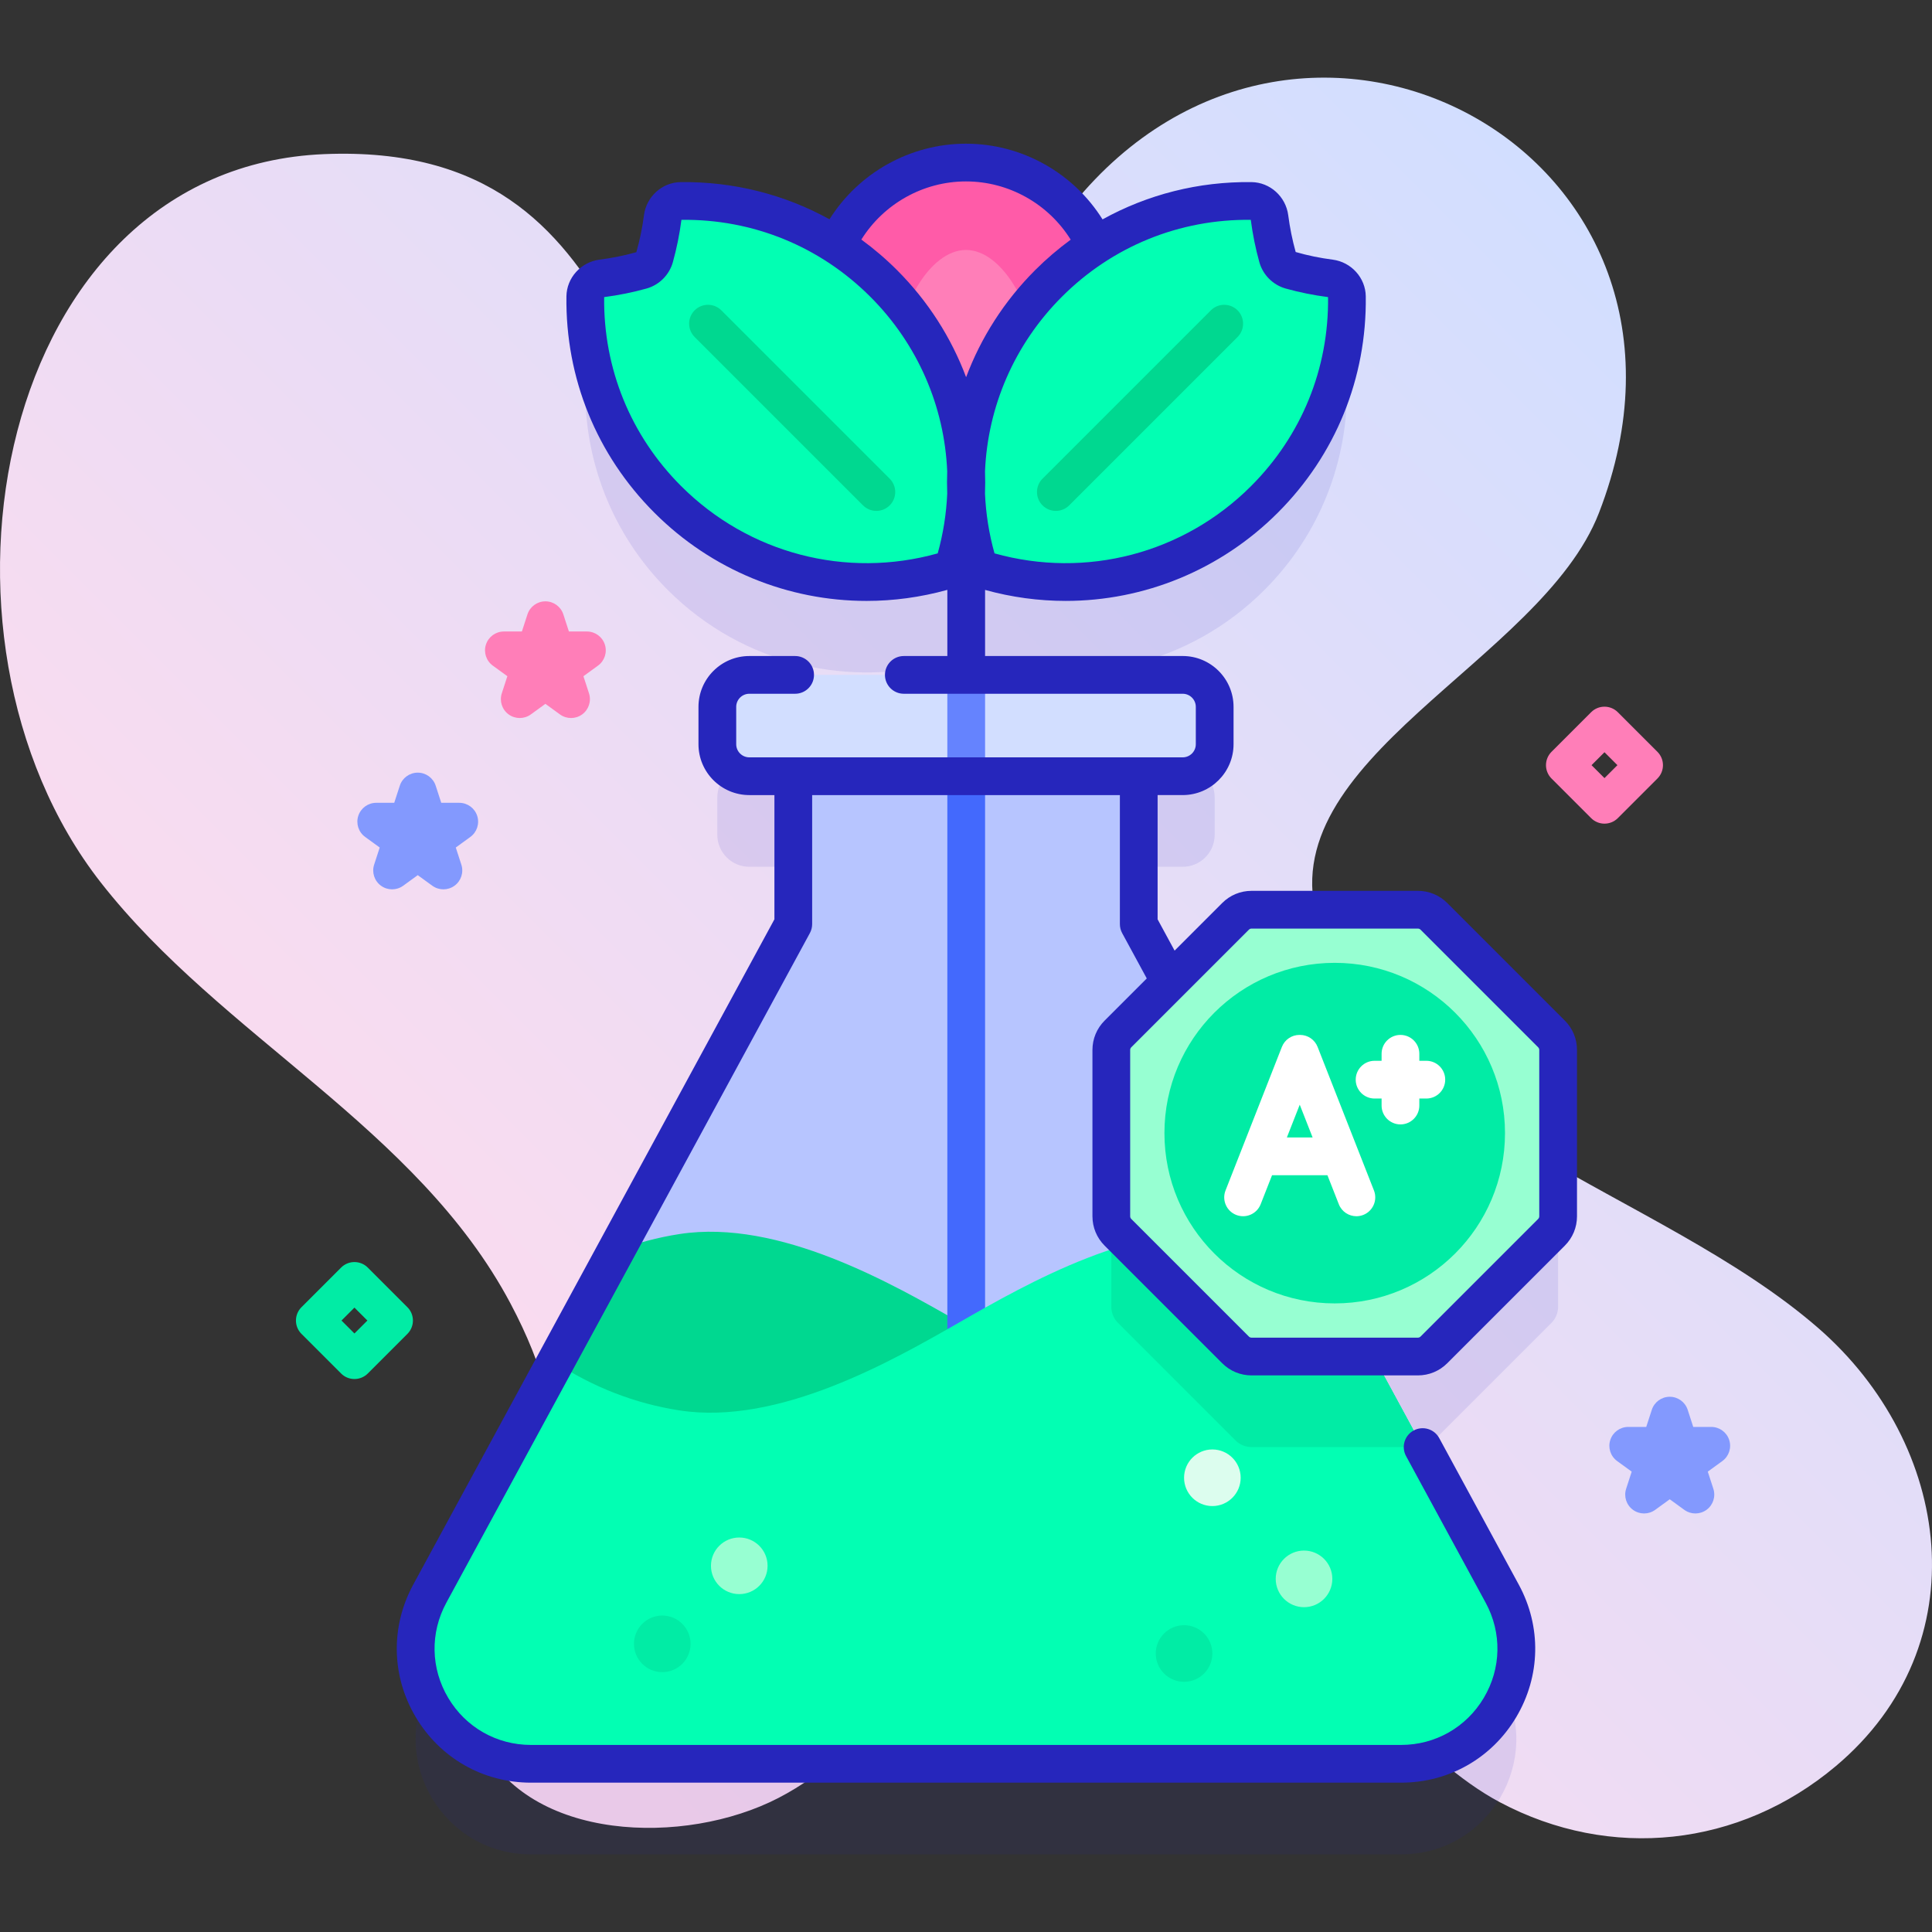 <svg id="Capa_1" enable-background="new 0 0 512 512" height="512" viewBox="0 0 512 512" width="512" xmlns="http://www.w3.org/2000/svg" xmlns:xlink="http://www.w3.org/1999/xlink"><rect x="0" y="0" width="512" height="512" fill="#333333" stroke="none"/><linearGradient id="SVGID_1_" gradientUnits="userSpaceOnUse" x1="94.259" x2="444.728" y1="431.305" y2="80.836"><stop offset=".049" stop-color="#ffdbed"/><stop offset=".999" stop-color="#d2deff"/></linearGradient><g><g><path d="m481.808 351.905c-42.523-36.927-115.465-51.988-132.458-107.397-13.252-43.213 59.076-69.122 74.377-108.559 36.967-95.283-78.393-157.131-139.438-81.716-18.502 22.857-45.278 103.725-76.82 90.574-45.979-19.17-34.827-107.526-121.533-103.963-86.948 3.574-110.224 127.819-59.235 193.013 32.013 40.932 83.832 64.937 108.594 111.596 36.218 68.246-23.323 84.408-7.861 116.339 12.701 26.229 54.025 27.518 78.851 14.688 24.459-12.64 38.839-38.455 59.269-56.909 53.165-48.022 89.836 35.665 131.914 58.032 29.318 15.584 63.506 11.911 89.03-9.553 38.248-32.161 30.827-85.302-4.69-116.145z" fill="url(#SVGID_1_)"/></g><g><g><path d="m411.162 298.007-31.167-31.167c-1.125-1.125-2.651-1.757-4.243-1.757h-44.077c-1.591 0-3.117.632-4.243 1.757l-17.353 17.353-8.302-15.292v-39.197h11.648c4.682 0 8.477-3.795 8.477-8.477v-9.899c0-4.682-3.795-8.477-8.477-8.477h-52.37v-27.729c25.383 7.52 53.987 1.272 74.037-18.778 14.824-14.824 22.106-34.329 21.853-53.749-.032-2.486-1.956-4.511-4.422-4.829-3.519-.454-7.011-1.157-10.447-2.114-1.711-.477-3.047-1.813-3.523-3.525-.956-3.438-1.661-6.93-2.116-10.448-.319-2.466-2.344-4.388-4.83-4.42-14.381-.184-28.794 3.772-41.328 11.848-5.948-12.993-19.055-22.025-34.28-22.025-15.214 0-28.314 9.019-34.268 21.998-12.524-8.057-26.92-12.004-41.284-11.821-2.486.032-4.511 1.954-4.83 4.42-.455 3.518-1.161 7.01-2.116 10.448-.476 1.712-1.811 3.048-3.523 3.525-3.435.957-6.928 1.66-10.447 2.114-2.466.318-4.389 2.343-4.422 4.829-.253 19.42 7.029 38.925 21.853 53.749 20.064 20.064 48.697 26.307 74.093 18.761v27.746h-52.478c-4.682 0-8.477 3.795-8.477 8.477v9.899c0 4.682 3.795 8.477 8.477 8.477h11.649v39.191l-96.336 177.453c-11.039 20.334 3.682 45.076 26.819 45.076h230.58c23.137 0 37.858-24.742 26.819-45.076l-34.122-62.854h11.764c1.591 0 3.117-.632 4.243-1.757l31.167-31.167c1.125-1.125 1.757-2.651 1.757-4.243v-44.077c.002-1.591-.63-3.117-1.755-4.243z" fill="#2626bc" opacity=".1"/><circle cx="256" cy="80.774" fill="#ff5ba8" r="37.692"/><path d="m273.912 92.157c0 9.893-8.02 9.912-17.912 9.912s-17.912-.02-17.912-9.912 8.02-25.912 17.912-25.912 17.912 16.019 17.912 25.912z" fill="#ff7eb8"/><g><path d="m398.109 422.348-96.331-177.447v-39.197h-91.551v39.191l-96.336 177.453c-11.039 20.334 3.682 45.076 26.819 45.076h230.58c23.137 0 37.858-24.742 26.819-45.076z" fill="#b7c5ff"/><path d="m371.29 467.419h-230.58c-23.14 0-37.86-24.74-26.82-45.07l49.31-90.82c5.41-2.08 11.06-3.6 16.92-4.5 26.36-4.05 56.48 13.23 74.17 23.38 17.68 10.14 47.81 27.42 74.17 23.37 12.95-1.99 24.87-6.99 35.46-14.41l34.19 62.98c11.04 20.33-3.68 45.07-26.82 45.07z" fill="#00d890"/></g><g><path d="m313.427 205.704h-114.849c-4.682 0-8.477-3.795-8.477-8.477v-9.899c0-4.682 3.795-8.477 8.477-8.477h114.849c4.682 0 8.477 3.795 8.477 8.477v9.899c-.001 4.681-3.796 8.477-8.477 8.477z" fill="#d2deff"/><g><path d="m251.056 205.704v208.715c0 2.761 2.239 5 5 5s5-2.239 5-5v-208.715z" fill="#4369fd"/></g><g><path d="m251.056 178.851h10v26.853h-10z" fill="#6583fe"/></g></g><g><path d="m371.29 467.419h-230.58c-23.14 0-37.86-24.74-26.82-45.07l33.27-61.28c9.95 6.49 21.02 10.88 32.96 12.71 26.36 4.05 56.48-13.23 74.17-23.37 17.68-10.15 47.81-27.43 74.17-23.38 7.48 1.15 14.62 3.3 21.35 6.35l48.3 88.97c11.04 20.33-3.68 45.07-26.82 45.07z" fill="#02ffb3"/></g><g><path d="m376.95 383.369c-.39.08-.8.12-1.2.12h-44.07c-1.6 0-3.12-.63-4.25-1.75l-31.16-31.17c-1.13-1.13-1.76-2.65-1.76-4.24v-15.24c11.19-3.71 22.9-5.76 33.95-4.06 7.48 1.15 14.62 3.3 21.35 6.35z" fill="#01eca5"/></g><g><g><path d="m277.867 75.118c-20.442 20.442-26.552 49.787-18.328 75.547 25.753 8.231 55.105 2.128 75.554-18.321 14.824-14.824 22.106-34.329 21.853-53.749-.032-2.486-1.956-4.511-4.422-4.829-3.519-.454-7.011-1.157-10.447-2.114-1.712-.477-3.047-1.813-3.523-3.525-.956-3.438-1.661-6.93-2.116-10.448-.319-2.466-2.344-4.388-4.83-4.42-19.424-.248-38.917 7.035-53.741 21.859z" fill="#02ffb3"/><g><path d="m279.812 135.392c1.28 0 2.559-.488 3.536-1.464l44.618-44.618c1.953-1.953 1.953-5.119 0-7.071s-5.118-1.952-7.071 0l-44.618 44.618c-1.953 1.953-1.953 5.119 0 7.071.976.976 2.255 1.464 3.535 1.464z" fill="#00d890"/></g></g></g><g><g><path d="m234.189 75.118c20.442 20.442 26.552 49.787 18.328 75.547-25.753 8.231-55.105 2.128-75.554-18.321-14.824-14.824-22.106-34.329-21.853-53.749.032-2.486 1.956-4.511 4.422-4.829 3.519-.454 7.012-1.157 10.447-2.114 1.712-.477 3.047-1.813 3.523-3.525.956-3.438 1.661-6.93 2.116-10.448.319-2.466 2.344-4.388 4.83-4.42 19.424-.248 38.917 7.035 53.741 21.859z" fill="#02ffb3"/><g><path d="m232.244 135.392c-1.28 0-2.559-.488-3.536-1.464l-44.617-44.618c-1.953-1.953-1.953-5.119 0-7.071s5.118-1.952 7.071 0l44.618 44.618c1.953 1.953 1.953 5.119 0 7.071-.977.976-2.256 1.464-3.536 1.464z" fill="#00d890"/></g></g></g><g><circle cx="321.29" cy="391.622" fill="#dcfdee" r="7.5"/><circle cx="345.579" cy="418.419" fill="#97ffd2" r="7.5"/><circle cx="195.914" cy="414.956" fill="#97ffd2" r="7.5"/><g fill="#01eca5"><circle cx="313.79" cy="438.195" r="7.5"/><circle cx="175.508" cy="435.638" r="7.5"/></g></g><g><g><path d="m375.752 241.083h-44.077c-1.591 0-3.117.632-4.243 1.757l-31.167 31.167c-1.125 1.125-1.757 2.651-1.757 4.243v44.077c0 1.591.632 3.117 1.757 4.243l31.167 31.167c1.125 1.125 2.651 1.757 4.243 1.757h44.077c1.591 0 3.117-.632 4.243-1.757l31.167-31.167c1.125-1.125 1.757-2.651 1.757-4.243v-44.077c0-1.591-.632-3.117-1.757-4.243l-31.167-31.167c-1.126-1.125-2.652-1.757-4.243-1.757z" fill="#97ffd2"/></g><g><circle cx="353.714" cy="300.288" fill="#01eca5" r="45.126"/><path d="m414.697 270.472-31.167-31.167c-2.078-2.078-4.84-3.222-7.778-3.222h-44.077c-2.938 0-5.701 1.144-7.778 3.222l-12.618 12.618-4.501-8.291v-32.928h6.648c7.431 0 13.477-6.045 13.477-13.477v-9.899c0-7.431-6.045-13.477-13.477-13.477h-52.371v-17.517c7.063 1.957 14.241 2.914 21.356 2.914 20.769 0 40.999-8.151 56.216-23.368 15.318-15.319 23.599-35.686 23.316-57.35-.064-4.904-3.839-9.084-8.782-9.722-3.297-.425-6.576-1.088-9.792-2.019-.886-3.187-1.55-6.468-1.975-9.75-.639-4.942-4.82-8.716-9.725-8.778-14.037-.176-27.54 3.268-39.484 9.878-7.73-12.336-21.397-20.058-36.188-20.058-14.775 0-28.438 7.713-36.175 20.034-11.924-6.587-25.403-10.016-39.441-9.854-4.905.062-9.086 3.836-9.725 8.778-.425 3.283-1.089 6.563-2.022 9.798-3.168.883-6.447 1.546-9.745 1.971-4.941.638-8.716 4.818-8.781 9.723-.283 21.664 7.998 42.031 23.316 57.35 15.218 15.218 35.445 23.369 56.216 23.368 7.133 0 14.332-.963 21.413-2.93v17.533h-11.533c-2.761 0-5 2.239-5 5s2.239 5 5 5h73.903c1.917 0 3.477 1.56 3.477 3.477v9.899c0 1.917-1.56 3.477-3.477 3.477h-114.845c-1.917 0-3.477-1.56-3.477-3.477v-9.899c0-1.917 1.56-3.477 3.477-3.477h12.136c2.761 0 5-2.239 5-5s-2.239-5-5-5h-12.136c-7.431 0-13.477 6.046-13.477 13.477v9.899c0 7.431 6.046 13.477 13.477 13.477h6.649v32.922l-95.731 176.337c-6.034 11.114-5.775 24.237.691 35.105s17.876 17.356 30.522 17.356h230.58c12.646 0 24.056-6.488 30.522-17.356s6.725-23.991.691-35.105l-21.095-38.858c-1.316-2.426-4.351-3.326-6.78-2.008-2.427 1.317-3.326 4.353-2.008 6.78l21.095 38.858c4.334 7.984 4.149 17.413-.497 25.221s-12.843 12.469-21.929 12.469h-230.578c-9.085 0-17.283-4.661-21.929-12.469s-4.831-17.237-.497-25.221l96.337-177.453c.398-.732.606-1.553.606-2.386v-34.191h81.551v34.197c0 .833.208 1.653.606 2.386l6.52 12.01-11.175 11.175c-2.078 2.078-3.222 4.84-3.222 7.778v44.077c0 2.938 1.144 5.701 3.222 7.778l31.167 31.167c2.078 2.078 4.84 3.222 7.778 3.222h44.077c2.938 0 5.701-1.144 7.778-3.222l31.167-31.167c2.078-2.078 3.222-4.84 3.222-7.778v-44.079c.001-2.939-1.143-5.701-3.221-7.778zm-83.217-212.152c.485 3.753 1.245 7.503 2.257 11.146.938 3.378 3.62 6.062 6.999 7.003 3.628 1.011 7.379 1.77 11.148 2.256.027.003.048.011.063.018.225 18.912-7.014 36.69-20.39 50.065-17.907 17.907-43.746 24.627-68.002 17.841-1.464-5.242-2.295-10.557-2.522-15.851.074-1.97.076-3.937.004-5.897.722-17.134 7.772-33.655 20.366-46.248 13.374-13.374 31.169-20.61 50.059-20.396.007.016.014.036.018.063zm-75.48-10.241c11.354 0 21.836 5.949 27.747 15.436-3.308 2.422-6.458 5.109-9.416 8.066-8.227 8.227-14.378 17.924-18.303 28.376-3.925-10.452-10.076-20.149-18.303-28.376-2.97-2.97-6.134-5.667-9.456-8.095 5.918-9.469 16.394-15.407 27.731-15.407zm-75.501 80.729c-13.375-13.375-20.615-31.153-20.39-50.065.015-.007.035-.015.062-.018 3.771-.486 7.521-1.245 11.15-2.256 3.378-.941 6.059-3.625 6.998-7.003 1.013-3.643 1.772-7.393 2.257-11.146.004-.027.011-.047.018-.062 18.893-.23 36.686 7.021 50.059 20.396 12.593 12.593 19.644 29.115 20.366 46.248-.072 1.96-.07 3.927.004 5.897-.227 5.294-1.058 10.609-2.522 15.851-24.255 6.784-50.095.065-68.002-17.842zm227.42 193.519c0 .267-.104.518-.293.707l-31.167 31.167c-.186.186-.444.293-.707.293h-44.077c-.263 0-.521-.107-.707-.293l-31.167-31.167c-.189-.189-.293-.44-.293-.707v-44.077c0-.267.104-.518.293-.707l31.167-31.167c.186-.186.444-.293.707-.293h44.077c.263 0 .521.107.707.293l31.167 31.167c.189.189.293.44.293.707z" fill="#2626bc"/><g fill="#fff"><path d="m349.176 277.436c-.751-1.914-2.598-3.173-4.654-3.173h-.152c-2.056 0-3.903 1.259-4.654 3.173l-14.937 38.05c-1.009 2.57.257 5.472 2.827 6.481 2.569 1.007 5.472-.257 6.481-2.827l3.022-7.699h14.673l3.022 7.699c.773 1.97 2.66 3.174 4.656 3.174.607 0 1.226-.112 1.826-.347 2.57-1.009 3.836-3.911 2.827-6.481zm-8.142 24.006 3.411-8.689 3.411 8.689z"/><path d="m377.995 281.122h-1.859v-1.858c0-2.761-2.239-5-5-5s-5 2.239-5 5v1.858h-1.858c-2.761 0-5 2.239-5 5s2.239 5 5 5h1.858v1.859c0 2.761 2.239 5 5 5s5-2.239 5-5v-1.859h1.859c2.761 0 5-2.239 5-5s-2.238-5-5-5z"/></g></g></g></g><g><path d="m151.334 190.285c-1.031 0-2.062-.318-2.939-.955l-3.859-2.804-3.859 2.804c-1.753 1.272-4.125 1.273-5.878 0-1.752-1.273-2.486-3.53-1.816-5.59l1.474-4.537-3.859-2.804c-1.752-1.273-2.486-3.53-1.816-5.59s2.589-3.455 4.755-3.455h4.771l1.474-4.537c.669-2.06 2.589-3.455 4.755-3.455s4.086 1.395 4.755 3.455l1.474 4.537h4.771c2.166 0 4.086 1.395 4.755 3.455s-.064 4.317-1.816 5.59l-3.859 2.804 1.474 4.537c.669 2.06-.064 4.317-1.816 5.59-.878.637-1.91.955-2.941.955z" fill="#ff7eb8"/></g><g><path d="m103.907 235.684c-1.031 0-2.062-.318-2.939-.955-1.752-1.273-2.486-3.53-1.816-5.59l1.475-4.537-3.859-2.804c-1.753-1.273-2.486-3.53-1.817-5.59s2.589-3.455 4.755-3.455h4.771l1.474-4.537c.669-2.06 2.589-3.455 4.755-3.455s4.086 1.395 4.755 3.455l1.474 4.538h4.771c2.166 0 4.086 1.395 4.755 3.455s-.064 4.317-1.816 5.59l-3.859 2.803 1.475 4.537c.669 2.06-.064 4.317-1.816 5.59s-4.125 1.273-5.878 0l-3.86-2.804-3.859 2.804c-.878.637-1.91.955-2.941.955z" fill="#8399fe"/></g><g><path d="m435.7 401.082c-1.031 0-2.062-.318-2.939-.955-1.752-1.273-2.486-3.53-1.816-5.59l1.475-4.537-3.859-2.804c-1.752-1.273-2.486-3.53-1.816-5.59s2.589-3.455 4.755-3.455h4.771l1.474-4.537c.669-2.06 2.589-3.455 4.755-3.455 2.166 0 4.086 1.395 4.755 3.455l1.474 4.537h4.771c2.166 0 4.086 1.395 4.755 3.455s-.064 4.317-1.816 5.59l-3.86 2.804 1.475 4.537c.669 2.06-.064 4.317-1.816 5.59s-4.125 1.273-5.878 0l-3.859-2.804-3.86 2.804c-.878.637-1.91.955-2.941.955z" fill="#8399fe"/></g><g><path d="m93.93 365.457c-1.28 0-2.559-.488-3.536-1.464l-10.5-10.5c-1.953-1.953-1.953-5.119 0-7.071l10.5-10.5c1.953-1.952 5.118-1.952 7.071 0l10.5 10.5c1.953 1.953 1.953 5.119 0 7.071l-10.5 10.5c-.976.976-2.255 1.464-3.535 1.464zm-3.429-15.5 3.429 3.429 3.429-3.429-3.429-3.429z" fill="#01eca5"/></g><g><path d="m425.203 218.277c-1.28 0-2.559-.488-3.536-1.464l-10.5-10.5c-1.953-1.953-1.953-5.119 0-7.071l10.5-10.5c1.953-1.952 5.118-1.952 7.071 0l10.5 10.5c1.953 1.953 1.953 5.119 0 7.071l-10.5 10.5c-.976.976-2.256 1.464-3.535 1.464zm-3.429-15.5 3.429 3.429 3.429-3.429-3.429-3.429z" fill="#ff7eb8"/></g></g></g></svg>